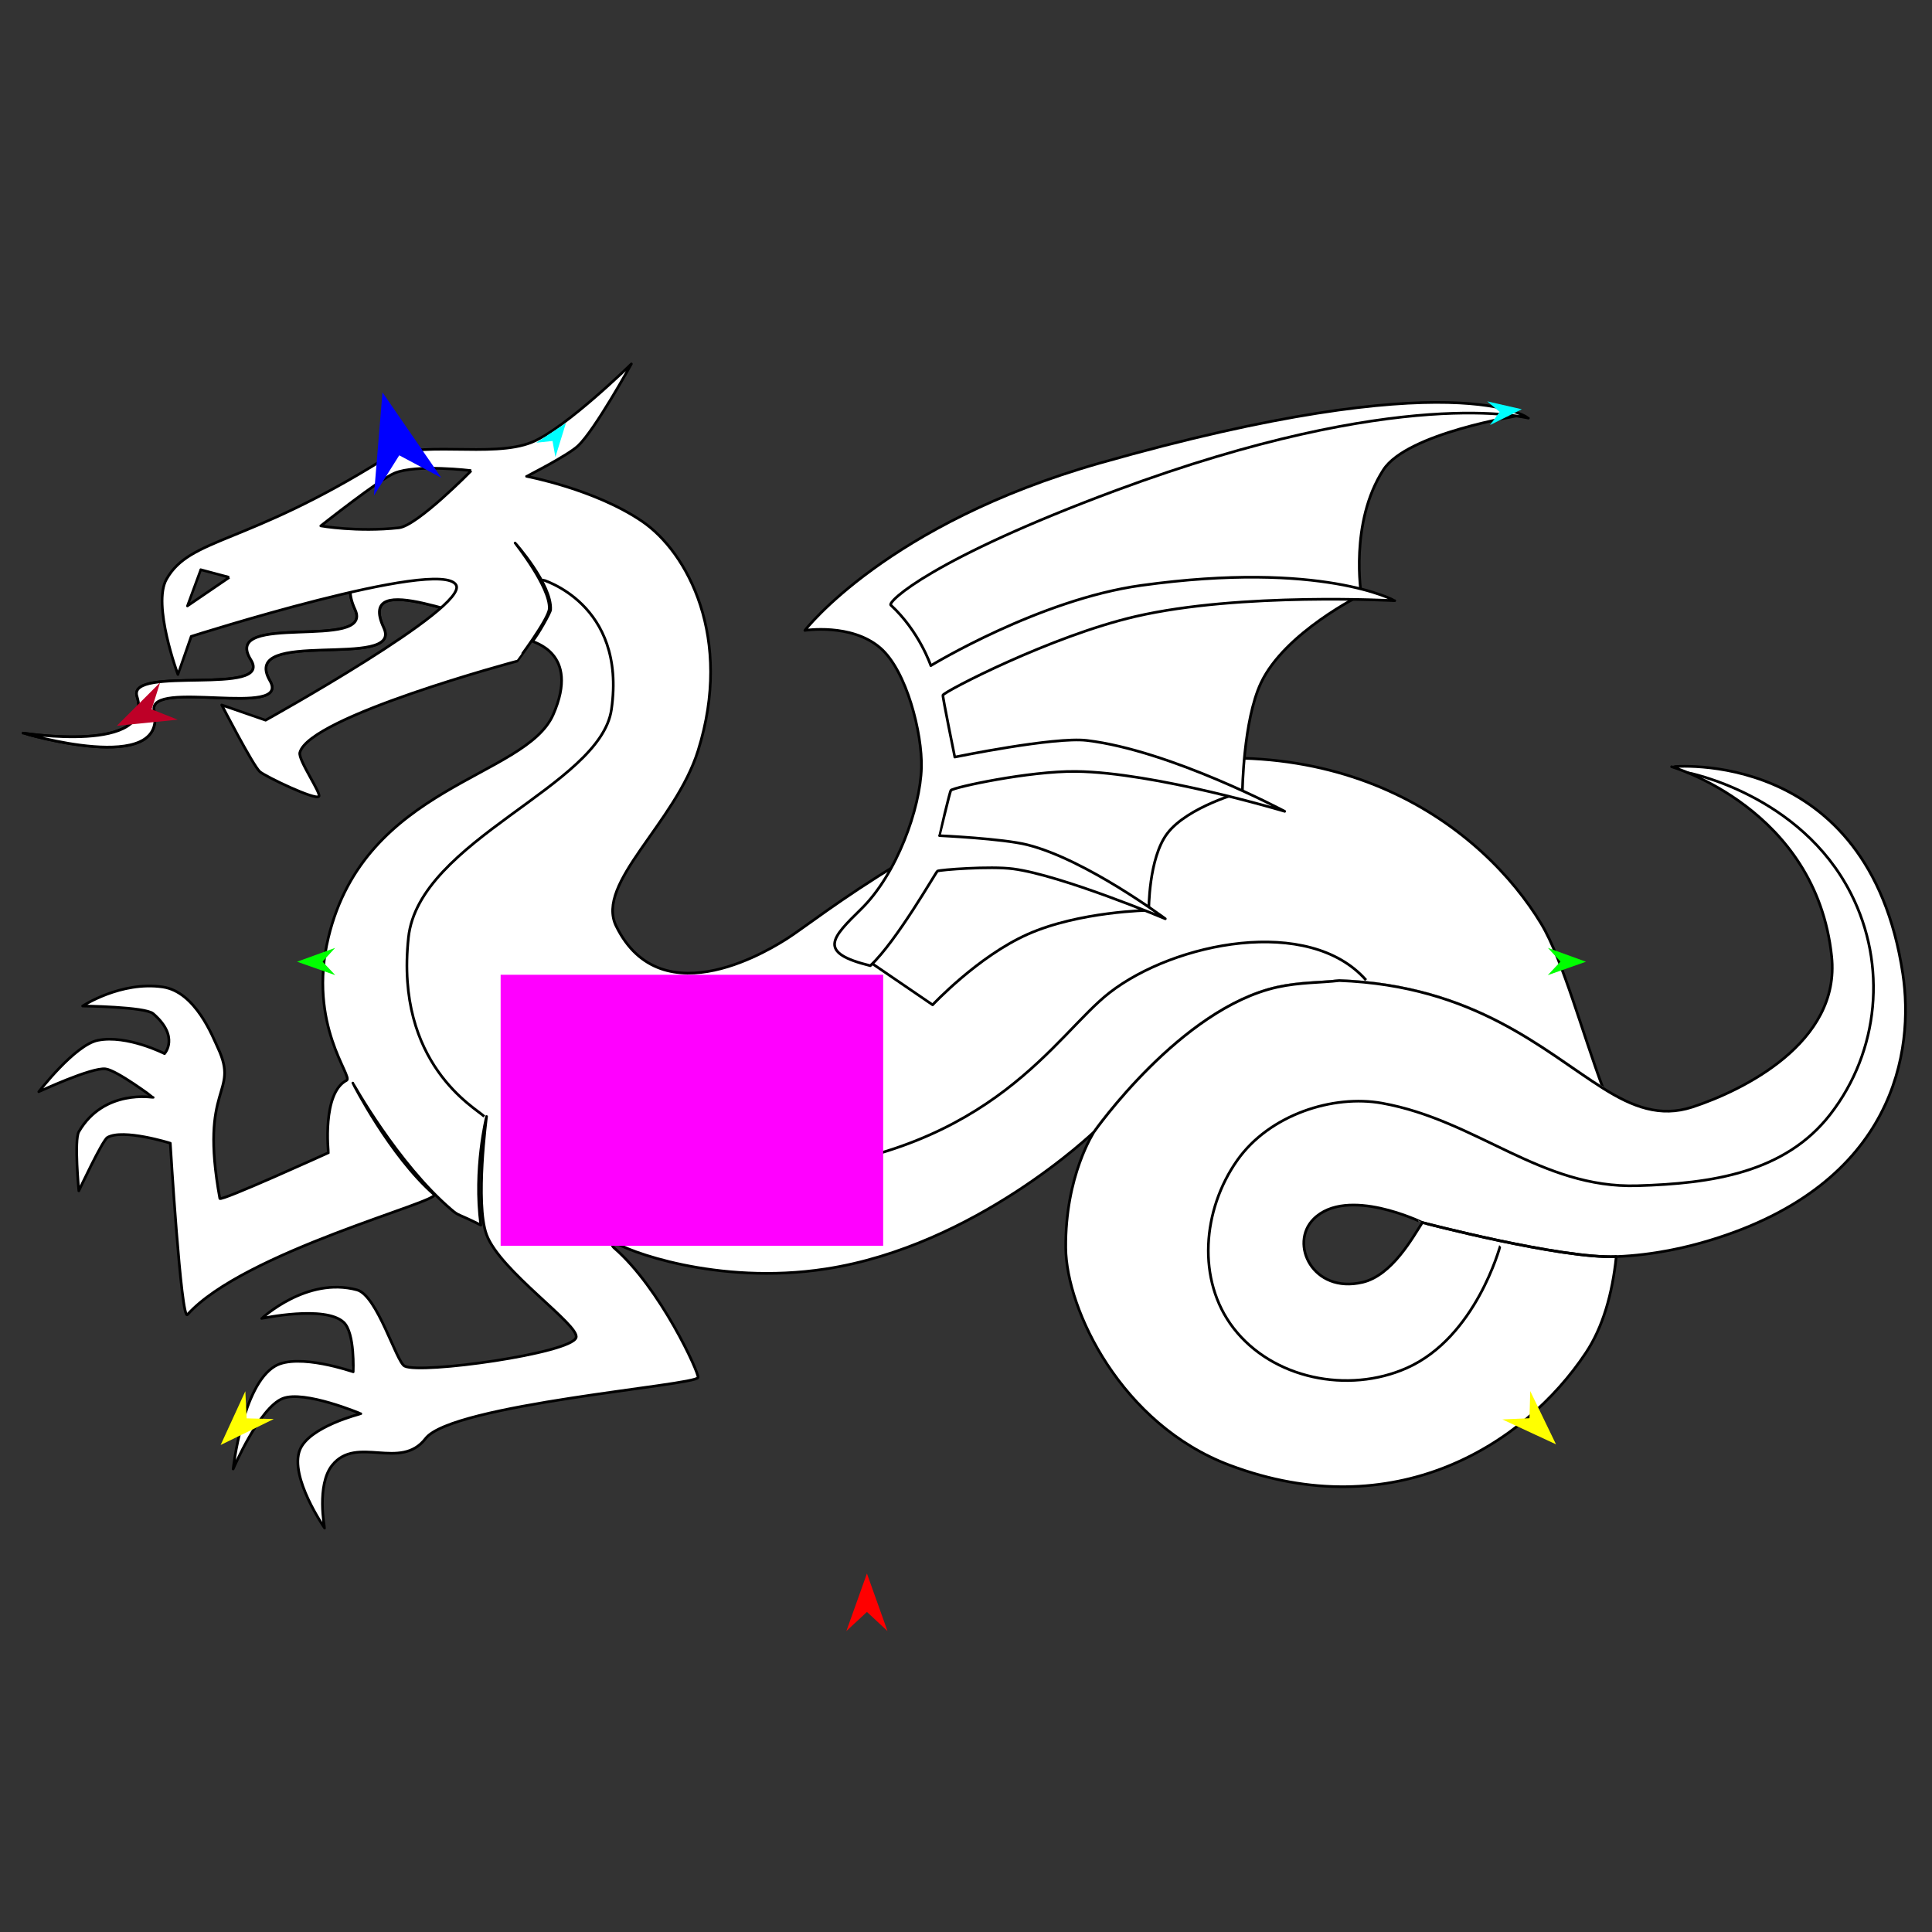 <?xml version="1.0" encoding="utf-8"?>
<!-- Generator: Moho 12.5 build 22414 -->
<!DOCTYPE svg PUBLIC "-//W3C//DTD SVG 1.1//EN" "http://www.w3.org/Graphics/SVG/1.1/DTD/svg11.dtd">
<svg version="1.1" id="Frame_0" xmlns="http://www.w3.org/2000/svg" xmlns:xlink="http://www.w3.org/1999/xlink" width="720px" height="720px">
<rect width="100%" height="100%" fill="#333333" stroke="none"/>
<g id="dragon">
<g id="tongue">
<path fill="none" stroke="#000000" stroke-width="1" stroke-linejoin="round" d="M 186.872 231.321 C 191.401 229.932 182.109 220.415 178.322 218.519 C 166.813 212.757 120.901 202.328 132.348 227.217 C 139.498 242.764 82.109 227.737 93.473 245.855 C 102.140 259.673 47.357 247.832 51.049 259.524 C 57.839 281.034 8.628 273.190 8.624 273.192 C 8.629 273.191 62.550 289.365 57.425 264.838 C 54.917 252.837 108.736 267.788 100.574 253.666 C 88.959 233.571 150.420 249.877 143.013 233.973 C 132.152 210.652 178.842 233.784 186.872 231.321 "/>
<path fill="#ffffff" fill-rule="evenodd" stroke="#000000" stroke-width="1" stroke-linecap="round" stroke-linejoin="round" d="M 178.322 218.519 C 166.813 212.757 120.901 202.328 132.348 227.217 C 139.498 242.764 82.109 227.737 93.473 245.855 C 102.140 259.673 47.357 247.832 51.049 259.524 C 57.839 281.034 8.628 273.190 8.624 273.192 C 8.629 273.191 62.550 289.365 57.425 264.838 C 54.917 252.837 108.736 267.788 100.574 253.666 C 88.959 233.571 150.420 249.877 143.013 233.973 C 132.152 210.652 178.842 233.784 186.872 231.321 C 191.401 229.932 182.109 220.415 178.322 218.519 Z"/>
</g>
<g id="Layer_1">
<path fill="#ffffff" fill-rule="evenodd" stroke="none" d="M 499.118 365.434 C 549.656 367.345 575.279 391.666 597.413 405.574 C 589.747 385.164 582.339 357.487 574.416 344.344 C 553.017 308.846 498.884 265.962 409.957 288.996 C 351.961 304.018 304.567 342.610 293.615 349.596 C 289.019 352.527 246.715 380.083 229.608 345.089 C 221.781 329.080 251.635 306.897 260.139 279.766 C 273.294 237.798 256.302 205.806 239.206 194.220 C 221.480 182.206 196.240 177.523 196.236 177.521 C 196.238 177.520 211.540 169.785 215.407 166.160 C 221.730 160.234 235.286 135.632 235.288 135.629 C 235.284 135.632 211.000 159.457 198.366 164.740 C 183.385 171.005 155.106 163.548 142.983 171.131 C 91.462 203.355 70.934 200.157 62.039 215.863 C 56.666 225.351 66.299 251.361 66.300 251.365 C 66.300 251.363 71.269 237.166 71.270 237.164 C 71.280 237.162 163.952 207.657 169.965 217.993 C 174.822 226.342 98.968 268.400 98.961 268.405 C 98.960 268.405 82.632 262.726 82.630 262.725 C 82.632 262.728 94.355 285.413 96.831 287.576 C 98.896 289.381 117.551 298.320 118.842 296.807 C 119.806 295.678 111.053 283.200 111.742 280.476 C 115.140 267.043 192.678 246.398 192.686 246.394 C 192.687 246.394 204.526 230.721 204.703 226.797 C 205.063 218.828 191.977 202.375 191.976 202.372 C 191.977 202.375 205.732 217.800 205.197 227.246 C 205.136 228.327 200.475 236.575 198.501 238.915 C 198.097 239.393 216.414 242.872 206.177 266.275 C 195.809 289.977 136.113 292.507 122.392 349.350 C 114.500 382.046 131.779 401.285 129.181 402.610 C 119.924 407.333 122.393 429.581 122.392 429.583 C 122.388 429.585 82.151 447.882 81.920 446.624 C 74.098 403.995 89.396 408.002 81.210 390.532 C 79.332 386.521 72.891 369.579 60.619 367.810 C 45.018 365.562 30.801 374.910 30.798 374.911 C 30.801 374.911 54.091 375.181 57.069 377.751 C 67.063 386.375 61.329 392.660 61.329 392.662 C 61.327 392.661 47.315 385.537 36.478 387.691 C 27.885 389.399 14.469 406.861 14.467 406.862 C 14.470 406.862 33.998 397.722 39.318 398.342 C 43.510 398.831 57.067 408.991 57.069 408.992 C 57.066 408.994 38.733 405.685 29.378 421.773 C 27.578 424.867 29.378 443.782 29.378 443.784 C 29.379 443.782 38.150 424.993 40.028 423.903 C 45.853 420.523 63.457 426.033 63.460 426.033 C 63.460 426.040 67.495 492.571 69.850 489.936 C 90.709 466.597 164.650 447.662 161.781 445.161 C 145.327 430.815 131.495 403.636 131.494 403.635 C 131.495 403.636 148.035 433.553 168.197 450.780 C 171.170 453.320 170.176 452.018 179.195 456.565 C 176.388 435.614 181.325 416.097 181.325 416.093 C 181.325 416.097 177.007 448.383 181.325 460.115 C 186.312 473.661 216.138 493.823 214.697 498.457 C 212.860 504.363 156.834 512.146 150.794 509.107 C 147.671 507.537 140.616 482.764 133.043 480.706 C 114.314 475.617 97.545 491.355 97.541 491.356 C 97.544 491.357 121.132 486.296 128.073 492.777 C 132.341 496.763 131.622 511.236 131.623 511.237 C 131.620 511.237 111.109 504.067 102.511 509.107 C 90.317 516.257 86.892 547.445 86.891 547.449 C 86.893 547.447 96.610 524.646 105.351 521.178 C 113.426 517.975 134.460 526.858 134.463 526.858 C 134.461 526.860 115.184 531.617 111.742 540.349 C 107.765 550.440 120.971 569.458 120.972 569.460 C 120.973 569.458 117.855 553.417 123.812 546.029 C 132.946 534.703 149.246 548.259 158.604 536.089 C 168.440 523.299 259.202 516.338 260.139 513.368 C 260.631 511.808 246.081 479.964 228.898 465.085 C 222.430 459.485 243.807 428.877 243.808 428.873 C 243.807 428.877 223.483 458.275 229.226 462.955 C 232.692 465.780 266.920 479.163 307.712 472.895 C 363.650 464.301 407.721 421.814 407.731 421.809 C 407.737 421.803 439.946 375.878 475.990 367.891 C 484.424 366.021 492.220 366.265 499.118 365.434 M 85.471 215.153 C 85.469 215.154 69.851 225.802 69.850 225.803 C 69.850 225.802 74.820 212.314 74.820 212.313 C 74.821 212.313 85.469 215.153 85.471 215.153 M 175.645 175.391 C 175.642 175.393 155.520 195.944 148.664 196.692 C 133.109 198.389 119.555 195.982 119.552 195.982 C 119.555 195.980 141.399 178.669 146.993 176.334 C 155.262 172.882 175.642 175.391 175.645 175.391 Z"/>
<path fill="none" stroke="#000000" stroke-width="1" stroke-linejoin="round" d="M 292.112 436.582 C 261.281 439.629 242.528 432.256 242.523 432.255 M 413.507 369.941 C 393.286 385.653 370.585 428.828 292.112 436.582 M 509.075 365.245 C 487.872 341.127 437.699 351.142 413.507 369.941 M 499.118 365.434 C 549.656 367.345 575.279 391.666 597.413 405.574 C 589.747 385.164 582.339 357.487 574.416 344.344 C 553.017 308.846 498.884 265.962 409.957 288.996 C 351.961 304.018 304.567 342.610 293.615 349.596 C 289.019 352.527 246.715 380.083 229.608 345.089 C 221.781 329.080 251.635 306.897 260.139 279.766 C 273.294 237.798 256.302 205.806 239.206 194.220 C 221.480 182.206 196.240 177.523 196.236 177.521 C 196.238 177.520 211.540 169.785 215.407 166.160 C 221.730 160.234 235.286 135.632 235.288 135.629 C 235.284 135.632 211.000 159.457 198.366 164.740 C 183.385 171.005 155.106 163.548 142.983 171.131 C 91.462 203.355 70.934 200.157 62.039 215.863 C 56.666 225.351 66.299 251.361 66.300 251.365 C 66.300 251.363 71.269 237.166 71.270 237.164 C 71.280 237.162 163.952 207.657 169.965 217.993 C 174.822 226.342 98.968 268.400 98.961 268.405 C 98.960 268.405 82.632 262.726 82.630 262.725 C 82.632 262.728 94.355 285.413 96.831 287.576 C 98.896 289.381 117.551 298.320 118.842 296.807 C 119.806 295.678 111.053 283.200 111.742 280.476 C 115.140 267.043 192.678 246.398 192.686 246.394 C 192.687 246.394 204.526 230.721 204.703 226.797 C 205.063 218.828 191.977 202.375 191.976 202.372 C 191.977 202.375 205.732 217.800 205.197 227.246 C 205.136 228.327 200.475 236.575 198.501 238.915 C 198.097 239.393 216.414 242.872 206.177 266.275 C 195.809 289.977 136.113 292.507 122.392 349.350 C 114.500 382.046 131.779 401.285 129.181 402.610 C 119.924 407.333 122.393 429.581 122.392 429.583 C 122.388 429.585 82.151 447.882 81.920 446.624 C 74.098 403.995 89.396 408.002 81.210 390.532 C 79.332 386.521 72.891 369.579 60.619 367.810 C 45.018 365.562 30.801 374.910 30.798 374.911 C 30.801 374.911 54.091 375.181 57.069 377.751 C 67.063 386.375 61.329 392.660 61.329 392.662 C 61.327 392.661 47.315 385.537 36.478 387.691 C 27.885 389.399 14.469 406.861 14.467 406.862 C 14.470 406.862 33.998 397.722 39.318 398.342 C 43.510 398.831 57.067 408.991 57.069 408.992 C 57.066 408.994 38.733 405.685 29.378 421.773 C 27.578 424.867 29.378 443.782 29.378 443.784 C 29.379 443.782 38.150 424.993 40.028 423.903 C 45.853 420.523 63.457 426.033 63.460 426.033 C 63.460 426.040 67.495 492.571 69.850 489.936 C 90.709 466.597 164.650 447.662 161.781 445.161 C 145.327 430.815 131.495 403.636 131.494 403.635 C 131.495 403.636 148.035 433.553 168.197 450.780 C 171.170 453.320 170.176 452.018 179.195 456.565 C 176.388 435.614 181.325 416.097 181.325 416.093 C 181.325 416.097 177.007 448.383 181.325 460.115 C 186.312 473.661 216.138 493.823 214.697 498.457 C 212.860 504.363 156.834 512.146 150.794 509.107 C 147.671 507.537 140.616 482.764 133.043 480.706 C 114.314 475.617 97.545 491.355 97.541 491.356 C 97.544 491.357 121.132 486.296 128.073 492.777 C 132.341 496.763 131.622 511.236 131.623 511.237 C 131.620 511.237 111.109 504.067 102.511 509.107 C 90.317 516.257 86.892 547.445 86.891 547.449 C 86.893 547.447 96.610 524.646 105.351 521.178 C 113.426 517.975 134.460 526.858 134.463 526.858 C 134.461 526.860 115.184 531.617 111.742 540.349 C 107.765 550.440 120.971 569.458 120.972 569.460 C 120.973 569.458 117.855 553.417 123.812 546.029 C 132.946 534.703 149.246 548.259 158.604 536.089 C 168.440 523.299 259.202 516.338 260.139 513.368 C 260.631 511.808 246.081 479.964 228.898 465.085 C 222.430 459.485 243.807 428.877 243.808 428.873 C 243.807 428.877 223.483 458.275 229.226 462.955 C 232.692 465.780 266.920 479.163 307.712 472.895 C 363.650 464.301 407.721 421.814 407.731 421.809 C 407.737 421.803 439.946 375.878 475.990 367.891 C 484.424 366.021 492.220 366.265 499.118 365.434 M 152.214 349.414 C 147.167 396.616 177.265 412.884 180.472 416.077 M 227.865 264.404 C 223.737 293.064 156.100 313.070 152.214 349.414 M 201.787 215.927 C 201.790 215.932 233.577 224.738 227.865 264.404 M 85.471 215.153 C 85.469 215.154 69.851 225.802 69.850 225.803 C 69.850 225.802 74.820 212.314 74.820 212.313 C 74.821 212.313 85.469 215.153 85.471 215.153 M 175.645 175.391 C 175.642 175.393 155.520 195.944 148.664 196.692 C 133.109 198.389 119.555 195.982 119.552 195.982 C 119.555 195.980 141.399 178.669 146.993 176.334 C 155.262 172.882 175.642 175.391 175.645 175.391 "/>
<path fill="none" stroke="#ffffff" stroke-width="1" stroke-linecap="butt" stroke-linejoin="round" d="M 407.731 421.809 C 407.737 421.803 439.946 375.878 475.990 367.891 "/>
<path fill="none" stroke="#ffffff" stroke-width="1" stroke-linecap="butt" stroke-linejoin="round" d="M 475.990 367.891 C 484.424 366.021 492.220 366.265 499.118 365.434 "/>
<path fill="none" stroke="#ffffff" stroke-width="1" stroke-linecap="butt" stroke-linejoin="round" d="M 499.118 365.434 C 549.656 367.345 575.279 391.666 597.413 405.574 "/>
<path fill="#ffffff" fill-rule="evenodd" stroke="#000000" stroke-width="1" stroke-linejoin="round" d="M 507.787 477.872 C 518.782 475.284 526.500 461.119 530.066 455.613 C 530.067 455.610 501.994 441.837 489.543 454.298 C 480.355 463.493 489.229 482.239 507.787 477.872 M 637.168 462.245 C 628.474 464.875 616.513 467.698 602.333 468.304 C 600.872 482.286 597.322 494.643 591.016 504.137 C 567.954 538.854 519.267 568.991 458.239 546.029 C 417.921 530.860 397.391 488.135 397.176 465.085 C 396.923 438.065 407.730 421.815 407.731 421.809 C 407.737 421.803 439.946 375.878 475.990 367.891 C 484.424 366.021 492.220 366.265 499.118 365.434 C 549.656 367.345 575.279 391.666 597.413 405.574 C 608.369 412.459 618.661 416.526 630.778 412.542 C 649.327 406.444 686.001 388.670 682.610 356.450 C 676.802 301.259 622.973 285.756 622.967 285.749 C 622.976 285.757 696.351 278.055 709.122 362.934 C 713.374 391.192 706.636 441.232 637.168 462.245 Z"/>
<path fill="none" stroke="#000000" stroke-width="1" stroke-linejoin="round" d="M 602.333 468.304 C 581.770 469.184 530.065 455.618 530.066 455.613 C 530.065 455.618 581.770 469.184 602.333 468.304 C 581.770 469.184 530.065 455.618 530.066 455.613 "/>
<path fill="none" stroke="#000000" stroke-width="1" stroke-linejoin="round" d="M 559.064 464.375 C 559.060 464.380 550.028 498.384 524.272 509.817 C 502.402 519.526 474.250 513.871 459.659 494.907 C 445.906 477.033 448.091 450.860 461.079 432.424 C 473.135 415.310 496.862 407.850 515.042 411.122 C 550.553 417.515 574.121 442.963 610.186 441.883 C 637.837 441.055 665.134 437.148 682.088 415.289 C 700.362 391.728 703.308 359.597 689.795 333.019 C 670.866 295.785 628.630 287.882 628.624 287.877 M 602.333 468.304 C 581.770 469.184 530.065 455.618 530.066 455.613 "/>
</g>
<g id="wing">
<path fill="#ffffff" fill-rule="evenodd" stroke="#000000" stroke-width="1" stroke-linejoin="round" d="M 566.173 154.848 C 566.167 154.850 524.403 161.356 515.535 175.106 C 502.845 194.784 507.321 221.659 507.320 221.664 C 507.316 221.667 478.793 235.695 469.937 254.480 C 463.273 268.614 463.004 295.112 463.004 295.116 C 463.001 295.118 442.576 300.579 434.973 310.663 C 427.999 319.913 428.120 339.250 428.119 339.253 C 428.114 339.254 402.281 339.606 382.996 348.166 C 364.491 356.380 347.562 374.471 347.559 374.474 C 347.556 374.472 323.862 358.294 323.859 358.292 C 323.861 358.288 345.396 315.915 345.398 315.911 C 345.399 315.905 346.792 262.072 346.793 262.067 C 346.790 262.064 322.624 226.739 322.621 226.736 C 322.629 226.731 360.479 193.843 397.095 182.324 C 532.650 139.678 566.156 154.851 566.173 154.848 Z"/>
<path fill="#ffffff" fill-rule="evenodd" stroke="#000000" stroke-width="1" stroke-linejoin="round" d="M 569.584 155.835 C 569.568 155.837 542.986 134.708 409.771 172.610 C 330.487 195.168 299.959 234.923 299.948 234.930 C 299.950 234.930 317.200 232.191 327.977 241.394 C 337.922 249.887 343.748 273.459 343.395 286.074 C 342.969 301.356 334.190 325.779 320.946 338.751 C 309.854 349.615 304.485 355.038 324.341 359.888 C 334.137 350.811 348.793 324.977 349.365 324.626 C 350.125 324.160 369.072 322.676 377.620 323.806 C 395.649 326.191 434.267 342.389 434.272 342.391 C 434.267 342.388 404.840 320.385 382.899 314.840 C 373.623 312.496 350.139 311.429 350.136 311.428 C 350.137 311.427 353.968 294.949 354.381 294.525 C 355.498 293.378 383.538 287.307 400.952 287.494 C 430.244 287.810 478.764 302.361 478.772 302.362 C 478.765 302.359 436.299 279.669 405.000 275.940 C 392.895 274.498 355.828 282.134 355.823 282.134 C 355.823 282.132 351.204 259.499 351.393 259.063 C 352.017 257.625 391.739 237.040 423.131 229.755 C 462.354 220.653 519.767 223.862 519.777 223.862 C 519.768 223.861 492.679 208.815 425.244 218.171 C 387.274 223.439 346.901 248.058 346.893 248.061 C 346.891 248.059 342.551 235.225 331.978 225.512 C 330.622 224.267 347.395 208.177 415.993 182.727 C 522.318 143.280 569.568 155.838 569.584 155.835 Z"/>
</g>
<g id="specs_2">
<path fill="#ff00ff" fill-rule="evenodd" stroke="none" d="M 186.572 464.283 C 186.587 464.283 329.119 464.283 329.134 464.283 C 329.134 464.273 329.134 363.282 329.134 363.272 C 329.119 363.272 186.587 363.272 186.572 363.272 C 186.572 363.282 186.572 464.273 186.572 464.283 Z"/>
<path fill="#ff0000" fill-rule="evenodd" stroke="none" d="M 323.080 586.393 C 323.080 586.395 330.741 607.846 330.742 607.848 C 330.741 607.848 323.080 600.720 323.080 600.719 C 323.079 600.720 315.418 607.848 315.417 607.848 C 315.418 607.846 323.079 586.395 323.080 586.393 Z"/>
<path fill="#0000ff" fill-rule="evenodd" stroke="none" d="M 142.538 146.229 C 142.540 146.232 164.437 178.015 164.439 178.018 C 164.438 178.017 148.786 169.687 148.785 169.686 C 148.784 169.687 139.349 184.699 139.348 184.700 C 139.348 184.696 142.538 146.233 142.538 146.229 Z"/>
<path fill="#00ff00" fill-rule="evenodd" stroke="none" d="M 110.696 358.406 C 110.697 358.406 124.887 353.257 124.888 353.257 C 124.888 353.257 120.190 358.358 120.189 358.358 C 120.190 358.359 124.939 363.412 124.939 363.412 C 124.938 363.412 110.697 358.407 110.696 358.406 Z"/>
<path fill="#ffff00" fill-rule="evenodd" stroke="none" d="M 82.227 538.502 C 82.228 538.500 91.430 518.465 91.431 518.463 C 91.431 518.464 91.916 528.581 91.916 528.582 C 91.917 528.582 102.042 528.827 102.043 528.827 C 102.041 528.828 82.229 538.501 82.227 538.502 Z"/>
<path fill="#ffff00" fill-rule="evenodd" stroke="none" d="M 579.880 538.256 C 579.879 538.254 570.277 518.408 570.276 518.406 C 570.276 518.407 569.994 528.532 569.994 528.533 C 569.993 528.533 559.875 528.981 559.874 528.981 C 559.876 528.982 579.878 538.255 579.880 538.256 Z"/>
<path fill="#00ff00" fill-rule="evenodd" stroke="none" d="M 591.052 358.406 C 591.050 358.406 576.861 353.257 576.859 353.257 C 576.860 353.257 581.558 358.358 581.558 358.358 C 581.558 358.359 576.809 363.412 576.808 363.412 C 576.810 363.412 591.050 358.407 591.052 358.406 Z"/>
<path fill="#00ffff" fill-rule="evenodd" stroke="none" d="M 567.134 152.521 C 567.132 152.521 555.283 158.409 555.282 158.410 C 555.282 158.409 558.869 153.502 558.870 153.502 C 558.869 153.501 554.233 149.570 554.233 149.569 C 554.234 149.570 567.132 152.521 567.134 152.521 Z"/>
<path fill="#00ffff" fill-rule="evenodd" stroke="none" d="M 210.898 157.685 C 210.897 157.686 199.861 164.985 199.860 164.986 C 199.860 164.986 205.905 164.343 205.906 164.343 C 205.906 164.344 206.982 170.326 206.982 170.327 C 206.982 170.325 210.897 157.687 210.898 157.685 Z"/>
<path fill="#be0027" fill-rule="evenodd" stroke="none" d="M 43.557 270.475 C 43.560 270.475 66.224 268.210 66.227 268.210 C 66.226 268.210 56.503 264.340 56.502 264.340 C 56.503 264.339 59.662 254.363 59.663 254.362 C 59.661 254.364 43.559 270.474 43.557 270.475 Z"/>
</g>
</g>
</svg>
